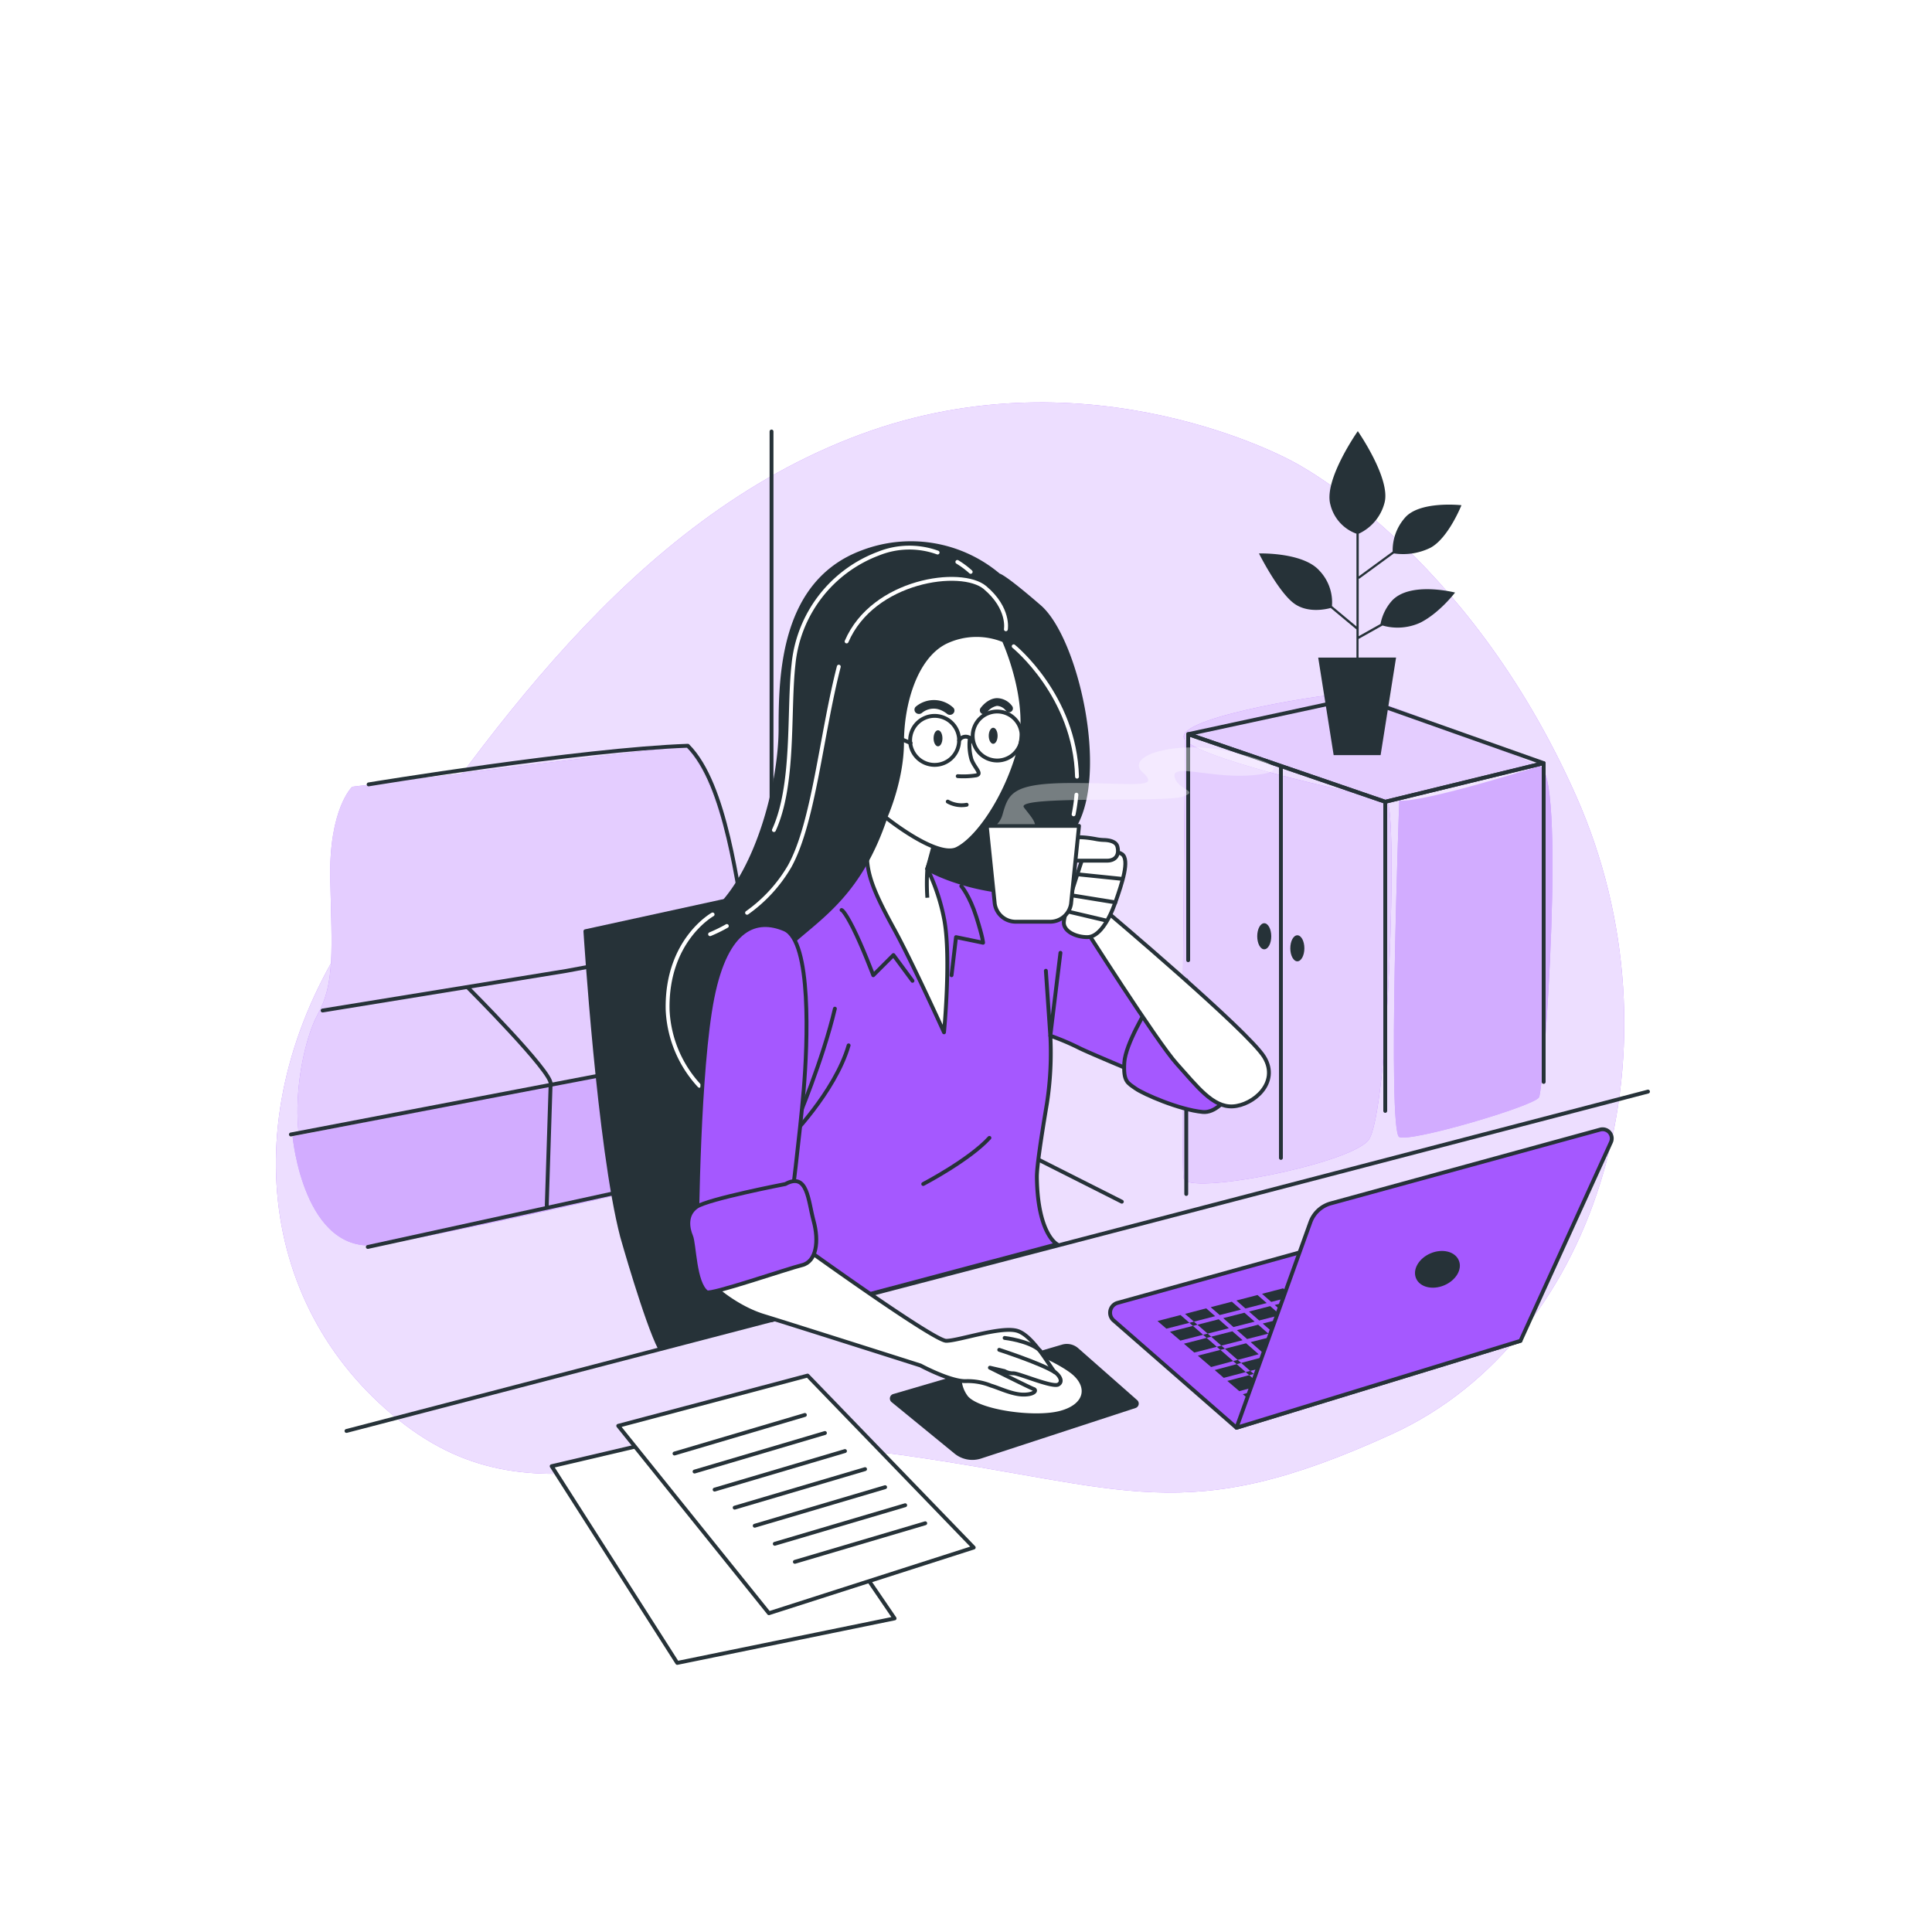 <svg class="animated" id="freepik_stories-freelancer" xmlns="http://www.w3.org/2000/svg" viewBox="0 0 500 500" version="1.1" xmlns:xlink="http://www.w3.org/1999/xlink" xmlns:svgjs="http://svgjs.com/svgjs"><style>svg#freepik_stories-freelancer:not(.animated) .animable {opacity: 0;}svg#freepik_stories-freelancer.animated #freepik--background-simple--inject-2 {animation: 1.8s 1 forwards cubic-bezier(.36,-0.01,.5,1.38) slideLeft;animation-delay: 0s;}svg#freepik_stories-freelancer.animated #freepik--Background--inject-2 {animation: 1.8s 1 forwards cubic-bezier(.36,-0.01,.5,1.38) slideLeft;animation-delay: 0s;}svg#freepik_stories-freelancer.animated #freepik--Plants--inject-2 {animation: 1.8s 1 forwards cubic-bezier(.36,-0.01,.5,1.38) slideLeft;animation-delay: 0s;}svg#freepik_stories-freelancer.animated #freepik--Device--inject-2 {animation: 1.8s 1 forwards cubic-bezier(.36,-0.01,.5,1.38) slideLeft;animation-delay: 0s;}svg#freepik_stories-freelancer.animated #freepik--Papers--inject-2 {animation: 1.8s 1 forwards cubic-bezier(.36,-0.01,.5,1.38) slideLeft;animation-delay: 0s;}svg#freepik_stories-freelancer.animated #freepik--Character--inject-2 {animation: 1.8s 1 forwards ease-in slideLeft;animation-delay: 0s;}            @keyframes slideLeft {                0% {                    opacity: 0;                    transform: translateX(-30px);                }                100% {                    opacity: 1;                    transform: translateX(0);                }            }        </style><g id="freepik--background-simple--inject-2" class="animable" style="transform-origin: 245.884px 245.211px;"><path d="M334.58,119.45s-52.13-29.16-111.94-7-97.93,79.8-130,125.71-27.19,99,10.43,129.24,71.72.9,130.33,9.16,72.88,19.26,126.89-5.45,76-101,47.66-165S334.58,119.45,334.58,119.45Z" style="fill: #A558FF; transform-origin: 245.884px 245.211px;" id="elcribwr4uthb" class="animable"></path><g id="elb01ktstz2i"><path d="M334.58,119.45s-52.13-29.16-111.94-7-97.93,79.8-130,125.71-27.19,99,10.43,129.24,71.72.9,130.33,9.16,72.88,19.26,126.89-5.45,76-101,47.66-165S334.58,119.45,334.58,119.45Z" style="fill: rgb(255, 255, 255); opacity: 0.8; transform-origin: 245.884px 245.211px;" class="animable" id="eldgwzfyv6sms"></path></g></g><g id="freepik--Background--inject-2" class="animable" style="transform-origin: 238.531px 217.19px;"><path d="M217,292.53s.81-23.14,0-26-23.14-22.73-23.14-22.73-6.09-41.41-16.64-50.75L91.15,203.61s-6.09,5.69-5.68,24,1.22,26.79-3.25,34.91-8.93,32.08-.4,44.26,11.36,15,19.08,14.61S217,292.53,217,292.53Z" style="fill: #A558FF; transform-origin: 147.172px 257.237px;" id="el5hpv1uc39nl" class="animable"></path><g id="elfg6wlsd1y"><path d="M217,292.53s.81-23.14,0-26-23.14-22.73-23.14-22.73-6.09-41.41-16.64-50.75L91.15,203.61s-6.09,5.69-5.68,24,1.22,26.79-3.25,34.91-8.93,32.08-.4,44.26,11.36,15,19.08,14.61S217,292.53,217,292.53Z" style="fill: rgb(255, 255, 255); opacity: 0.7; transform-origin: 147.172px 257.237px;" class="animable" id="elmvvynk0qiu"></path></g><path d="M217,266.54,75.73,294.15s2.84,30.86,22.33,28,119.76-25.57,119.36-27.6S217,266.54,217,266.54Z" style="fill: #A558FF; transform-origin: 146.576px 294.439px;" id="ela7rerovwouc" class="animable"></path><g id="eln5qjlk8iyt"><path d="M217,266.54,75.73,294.15s2.84,30.86,22.33,28,119.76-25.57,119.36-27.6S217,266.54,217,266.54Z" style="fill: rgb(255, 255, 255); opacity: 0.5; transform-origin: 146.576px 294.439px;" class="animable" id="eltv7s3tfk2f"></path></g><path d="M362.13,207.21s-3.13,85.72,0,87.06,34.82-8,36.16-10.27,7.14-85.71,0-85.71S362.13,207.21,362.13,207.21Z" style="fill: #A558FF; transform-origin: 381.261px 246.345px;" id="el7chxe5gnua" class="animable"></path><path d="M359,207.66c2.68,1.79.45,81.25-4.91,87.5s-46.88,14.29-47.77,9.82.45-115.62.45-115.62S356.32,205.88,359,207.66Zm39.29-9.37s-43.75-19.2-50.9-18.75-45.53,6.69-40.62,12.05,48.66,15.18,55.36,15.62S398.29,198.29,398.29,198.29Z" style="fill: #A558FF; transform-origin: 352.152px 242.904px;" id="elw6wwwpv3dpo" class="animable"></path><g id="elnimw1mqicu8"><path d="M362.13,207.21s-3.13,85.72,0,87.06,34.82-8,36.16-10.27,7.14-85.71,0-85.71S362.13,207.21,362.13,207.21Z" style="fill: rgb(255, 255, 255); opacity: 0.5; transform-origin: 381.261px 246.345px;" class="animable" id="elxbdj2yila0n"></path></g><g id="elh4kipbfcf9"><path d="M359,207.66c2.68,1.79.45,81.25-4.91,87.5s-46.88,14.29-47.77,9.82.45-115.62.45-115.62S356.32,205.88,359,207.66Zm39.29-9.37s-43.75-19.2-50.9-18.75-45.53,6.69-40.62,12.05,48.66,15.18,55.36,15.62S398.29,198.29,398.29,198.29Z" style="fill: rgb(255, 255, 255); opacity: 0.7; transform-origin: 352.152px 242.904px;" class="animable" id="eld2bz6djn1gk"></path></g><path d="M95.4,203s54.6-9,82.6-10c10,10,12.85,36.74,15.35,49.74,0,0,23.65,22.4,23.65,24.26s.67,30,.67,30" style="fill: none; stroke: rgb(38, 50, 56); stroke-linecap: round; stroke-linejoin: round; transform-origin: 156.535px 245px;" id="elq7m36o6bwkp" class="animable"></path><line x1="199.67" y1="111.67" x2="199.67" y2="248.33" style="fill: none; stroke: rgb(38, 50, 56); stroke-linecap: round; stroke-linejoin: round; transform-origin: 199.67px 180px;" id="elcq4yzrs3q36" class="animable"></line><polyline points="83.49 261.52 146.66 251.25 192.24 242.74" style="fill: none; stroke: rgb(38, 50, 56); stroke-linecap: round; stroke-linejoin: round; transform-origin: 137.865px 252.13px;" id="elv91zz2icgr" class="animable"></polyline><line x1="75.28" y1="293.6" x2="211.18" y2="267.62" style="fill: none; stroke: rgb(38, 50, 56); stroke-linecap: round; stroke-linejoin: round; transform-origin: 143.23px 280.61px;" id="elpvtxbxg5g2c" class="animable"></line><path d="M121,255.5s22,22,21.5,25l-1,31.5" style="fill: none; stroke: rgb(38, 50, 56); stroke-linecap: round; stroke-linejoin: round; transform-origin: 131.754px 283.75px;" id="ela4ingnfyv3a" class="animable"></path><line x1="95.19" y1="322.71" x2="209.69" y2="297.7" style="fill: none; stroke: rgb(38, 50, 56); stroke-linecap: round; stroke-linejoin: round; transform-origin: 152.44px 310.205px;" id="elougzbpjt8hj" class="animable"></line><polyline points="307.5 248.5 307.5 190 358.5 207.5 358.5 287.5" style="fill: none; stroke: rgb(38, 50, 56); stroke-linecap: round; stroke-linejoin: round; transform-origin: 333px 238.75px;" id="elhhai5o3zza" class="animable"></polyline><line x1="307" y1="253.67" x2="307" y2="309" style="fill: none; stroke: rgb(38, 50, 56); stroke-linecap: round; stroke-linejoin: round; transform-origin: 307px 281.335px;" id="el2qr2bmdktey" class="animable"></line><polyline points="358.5 207.5 399.5 197.5 399.5 280" style="fill: none; stroke: rgb(38, 50, 56); stroke-linecap: round; stroke-linejoin: round; transform-origin: 379px 238.75px;" id="el8yfmkntnfeo" class="animable"></polyline><polygon points="307.5 190 351.5 180.5 399.5 197.5 358.5 207.5 307.5 190" style="fill: none; stroke: rgb(38, 50, 56); stroke-linecap: round; stroke-linejoin: round; transform-origin: 353.5px 194px;" id="elch9s7cugfww" class="animable"></polygon><line x1="331.5" y1="198.5" x2="331.5" y2="299.67" style="fill: none; stroke: rgb(38, 50, 56); stroke-linecap: round; stroke-linejoin: round; transform-origin: 331.5px 249.085px;" id="el7b0vc3uhuk" class="animable"></line><path d="M337.57,245.42c0,1.86-.82,3.37-1.82,3.37s-1.82-1.51-1.82-3.37.81-3.37,1.82-3.37S337.57,243.56,337.57,245.42Z" style="fill: rgb(38, 50, 56); transform-origin: 335.75px 245.42px;" id="elqtdmhktedsr" class="animable"></path><path d="M329,242.3c0,1.87-.81,3.38-1.82,3.38s-1.81-1.51-1.81-3.38.81-3.37,1.81-3.37S329,240.44,329,242.3Z" style="fill: rgb(38, 50, 56); transform-origin: 327.185px 242.305px;" id="eln1opt9hxna" class="animable"></path><line x1="217.67" y1="274.33" x2="290.33" y2="311" style="fill: none; stroke: rgb(38, 50, 56); stroke-linecap: round; stroke-linejoin: round; transform-origin: 254px 292.665px;" id="elntqxc2lcd7" class="animable"></line></g><g id="freepik--Plants--inject-2" class="animable" style="transform-origin: 352.02px 153.505px;"><path d="M360.09,155.63a12.48,12.48,0,0,0-2.81,5.85l-5.65,3.17v-15l.11.15,9-6.58a16,16,0,0,0,9.48-1.47c4.62-2.49,8-11,8-11s-11-1.24-14.74,3.38a12.8,12.8,0,0,0-3.06,8.61l-8.78,6.43V138.12a12.17,12.17,0,0,0,6.69-8.07c1.6-6.21-6.93-18.47-6.93-18.47s-8.88,12.61-7.1,19a10.68,10.68,0,0,0,6.75,7.54v24l-6.34-5.28a11.88,11.88,0,0,0-3.26-9.17c-4.26-4.8-15.63-4.44-15.63-4.44s4.8,9.59,8.88,12.79c3.57,2.79,8.5,1.65,9.69,1.32l6.66,5.55v7.29h-9.9l4,25.25H357.3l4-25.25h-9.71v-4.82l6.21-3.48a14.1,14.1,0,0,0,9.72-.71c5-2.49,9.05-7.82,9.05-7.82S364.71,150.3,360.09,155.63Z" style="fill: rgb(38, 50, 56); transform-origin: 352.02px 153.505px;" id="elso56v5scxkc" class="animable"></path></g><g id="freepik--Device--inject-2" class="animable" style="transform-origin: 323.71px 335.038px;"><path d="M274.81,348l-43.65,12.78a1.2,1.2,0,0,0-.42,2.08L247,376.16a7.31,7.31,0,0,0,6.91,1.3l40-13.08a1.2,1.2,0,0,0,.42-2L279,348.88A4.45,4.45,0,0,0,274.81,348Z" style="fill: rgb(38, 50, 56); transform-origin: 262.502px 362.815px;" id="eldvr7ph38alk" class="animable"></path><path d="M253.55,348.72a8.43,8.43,0,0,0-3.63,12.69l.08.12c2.94,3.82,17.63,5.87,24.38,4.11s7.76-6.61,3.52-10.28c-2.59-2.24-12-7.34-19.09-7.63A11.67,11.67,0,0,0,253.55,348.72Z" style="fill: rgb(255, 255, 255); stroke: rgb(38, 50, 56); stroke-linecap: round; stroke-linejoin: round; transform-origin: 264.392px 356.998px;" id="elz7namcgsfaj" class="animable"></path><path d="M320,369.5l-31.8-27.77a2.65,2.65,0,0,1,1-4.54l64.48-17.87a9.49,9.49,0,0,1,8.6,1.85L393.5,347Z" style="fill: #A558FF; stroke: rgb(38, 50, 56); stroke-linecap: round; stroke-linejoin: round; transform-origin: 340.396px 344.238px;" id="elwhcqdjd3bh" class="animable"></path><polygon points="354.15 343.87 356.67 346.07 362.13 344.64 359.58 342.41 354.15 343.87" style="fill: rgb(38, 50, 56); transform-origin: 358.14px 344.24px;" id="el99gmpbz1kxr" class="animable"></polygon><polygon points="342.32 333.52 347.81 332.11 345.36 329.96 339.89 331.39 342.32 333.52" style="fill: rgb(38, 50, 56); transform-origin: 343.85px 331.74px;" id="el1b2ujww9w01" class="animable"></polygon><polygon points="346.53 329.66 348.99 331.81 354.48 330.41 352 328.24 346.53 329.66" style="fill: rgb(38, 50, 56); transform-origin: 350.505px 330.025px;" id="el4tuymaz5jkm" class="animable"></polygon><polygon points="356.57 330.91 359.2 333.21 364.16 331.94 361.42 329.67 356.57 330.91" style="fill: rgb(38, 50, 56); transform-origin: 360.365px 331.44px;" id="ellfemiykc3u" class="animable"></polygon><polygon points="360.12 334.01 362.75 336.32 367.86 335.01 365.11 332.73 360.12 334.01" style="fill: rgb(38, 50, 56); transform-origin: 363.99px 334.525px;" id="elgq2lmjgutsn" class="animable"></polygon><polygon points="372.56 338.92 367.33 340.32 369.92 342.59 375.28 341.18 372.56 338.92" style="fill: rgb(38, 50, 56); transform-origin: 371.305px 340.755px;" id="elzodj821yi5a" class="animable"></polygon><polygon points="366.17 340.64 360.74 342.1 363.29 344.33 368.75 342.89 366.17 340.64" style="fill: rgb(38, 50, 56); transform-origin: 364.745px 342.485px;" id="elhzrvv0piswc" class="animable"></polygon><polygon points="363.66 337.12 366.43 339.53 371.62 338.14 368.81 335.8 363.66 337.12" style="fill: rgb(38, 50, 56); transform-origin: 367.64px 337.665px;" id="elbooxp9rg62j" class="animable"></polygon><polygon points="352.54 334.92 358.03 333.51 355.39 331.21 349.9 332.61 352.54 334.92" style="fill: rgb(38, 50, 56); transform-origin: 353.965px 333.065px;" id="elzg399e78oq" class="animable"></polygon><polygon points="332.32 348.71 329.16 345.94 323.67 347.34 326.9 350.17 332.32 348.71" style="fill: rgb(38, 50, 56); transform-origin: 327.995px 348.055px;" id="eldyrnvc4fv3" class="animable"></polygon><polygon points="328.25 345.14 325.61 342.83 320.12 344.24 322.75 346.54 328.25 345.14" style="fill: rgb(38, 50, 56); transform-origin: 324.185px 344.685px;" id="elaejafqt5ypw" class="animable"></polygon><polygon points="324.7 342.04 322.06 339.73 316.57 341.13 319.21 343.44 324.7 342.04" style="fill: rgb(38, 50, 56); transform-origin: 320.635px 341.585px;" id="ely0k8cjj2df9" class="animable"></polygon><polygon points="335.66 335.22 341.15 333.82 338.72 331.69 333.25 333.12 335.66 335.22" style="fill: rgb(38, 50, 56); transform-origin: 337.2px 333.455px;" id="eluthwv0n2vt" class="animable"></polygon><polygon points="335.64 351.61 333.23 349.5 327.8 350.96 330.18 353.04 335.64 351.61" style="fill: rgb(38, 50, 56); transform-origin: 331.72px 351.27px;" id="el75gxkje5j3o" class="animable"></polygon><polygon points="328.99 336.93 334.48 335.52 332.08 333.42 326.61 334.84 328.99 336.93" style="fill: rgb(38, 50, 56); transform-origin: 330.545px 335.175px;" id="el81y9ldp3er6" class="animable"></polygon><polygon points="322.32 338.63 327.82 337.23 325.44 335.15 319.97 336.57 322.32 338.63" style="fill: rgb(38, 50, 56); transform-origin: 323.895px 336.89px;" id="elv4ybp3vv40j" class="animable"></polygon><polygon points="315.66 340.33 321.15 338.93 318.8 336.88 313.33 338.3 315.66 340.33" style="fill: rgb(38, 50, 56); transform-origin: 317.24px 338.605px;" id="el8ev4a3iox2q" class="animable"></polygon><polygon points="343.67 342.23 346.66 344.85 352.09 343.39 349.16 340.82 343.67 342.23" style="fill: rgb(38, 50, 56); transform-origin: 347.88px 342.835px;" id="elefu4cypbm0b" class="animable"></polygon><polygon points="343.24 334.32 345.87 336.62 351.36 335.22 348.73 332.91 343.24 334.32" style="fill: rgb(38, 50, 56); transform-origin: 347.3px 334.765px;" id="elofz583q3yv9" class="animable"></polygon><polygon points="363.04 345.43 357.58 346.87 360.37 349.31 365.79 347.84 363.04 345.43" style="fill: rgb(38, 50, 56); transform-origin: 361.685px 347.37px;" id="elnv94tdvpll" class="animable"></polygon><polygon points="349.42 339.73 354.91 338.32 352.27 336.02 346.78 337.42 349.42 339.73" style="fill: rgb(38, 50, 56); transform-origin: 350.845px 337.875px;" id="elr1o875lvx3" class="animable"></polygon><polygon points="339.2 338.33 344.7 336.92 342.06 334.62 336.57 336.02 339.2 338.33" style="fill: rgb(38, 50, 56); transform-origin: 340.635px 336.475px;" id="elo4xevztv4qh" class="animable"></polygon><polygon points="353.45 335.72 356.08 338.02 361.58 336.62 358.94 334.31 353.45 335.72" style="fill: rgb(38, 50, 56); transform-origin: 357.515px 336.165px;" id="eltuy4fj9i8tl" class="animable"></polygon><polygon points="339.47 354.96 336.55 352.4 331.09 353.84 334.05 356.43 339.47 354.96" style="fill: rgb(38, 50, 56); transform-origin: 335.28px 354.415px;" id="elrv8tm7nqm1" class="animable"></polygon><polygon points="355.82 339.12 350.33 340.52 353.25 343.08 358.68 341.62 355.82 339.12" style="fill: rgb(38, 50, 56); transform-origin: 354.505px 341.1px;" id="elcpsmmmocs37" class="animable"></polygon><polygon points="362.49 337.42 357 338.82 359.84 341.31 365.27 339.85 362.49 337.42" style="fill: rgb(38, 50, 56); transform-origin: 361.135px 339.365px;" id="elpcxl3ac6srr" class="animable"></polygon><polygon points="332.54 340.03 338.03 338.63 335.39 336.32 329.9 337.73 332.54 340.03" style="fill: rgb(38, 50, 56); transform-origin: 333.965px 338.175px;" id="ell3g77bthcq" class="animable"></polygon><polygon points="349.79 348.92 344.33 350.35 347.21 352.87 352.63 351.4 349.79 348.92" style="fill: rgb(38, 50, 56); transform-origin: 348.48px 350.895px;" id="elt6yl068imx7" class="animable"></polygon><polygon points="356.41 347.17 350.96 348.61 353.79 351.09 359.21 349.62 356.41 347.17" style="fill: rgb(38, 50, 56); transform-origin: 355.085px 349.13px;" id="el9yv5dz0ztm" class="animable"></polygon><polygon points="325.87 341.74 331.36 340.33 328.73 338.02 323.24 339.43 325.87 341.74" style="fill: rgb(38, 50, 56); transform-origin: 327.3px 339.88px;" id="elrfqd1ykbs1" class="animable"></polygon><polygon points="346.05 353.18 343.17 350.66 337.71 352.1 340.63 354.65 346.05 353.18" style="fill: rgb(38, 50, 56); transform-origin: 341.88px 352.655px;" id="elptb81gu8xf" class="animable"></polygon><polygon points="352.99 344.18 347.56 345.64 350.05 347.81 355.5 346.38 352.99 344.18" style="fill: rgb(38, 50, 56); transform-origin: 351.53px 345.995px;" id="el96ibctfpiwv" class="animable"></polygon><polygon points="334.91 343.44 332.28 341.13 326.79 342.53 329.42 344.84 334.91 343.44" style="fill: rgb(38, 50, 56); transform-origin: 330.85px 342.985px;" id="elfys3oft4x7q" class="animable"></polygon><polygon points="338.91 346.94 335.82 344.23 330.33 345.64 333.48 348.4 338.91 346.94" style="fill: rgb(38, 50, 56); transform-origin: 334.62px 346.315px;" id="elwl863vaqote" class="animable"></polygon><polygon points="342.26 349.87 339.82 347.73 334.39 349.19 336.8 351.3 342.26 349.87" style="fill: rgb(38, 50, 56); transform-origin: 338.325px 349.515px;" id="elkw9flrxdj3" class="animable"></polygon><polygon points="316.09 348.25 314.91 348.55 315.83 349.35 317 349.05 316.09 348.25" style="fill: rgb(38, 50, 56); transform-origin: 315.955px 348.8px;" id="elafpjtvx7c0a" class="animable"></polygon><polygon points="325.74 350.48 322.49 347.64 317 349.05 320.31 351.94 325.74 350.48" style="fill: rgb(38, 50, 56); transform-origin: 321.37px 349.79px;" id="el9npvl9nwbko" class="animable"></polygon><polygon points="329.01 353.35 326.64 351.27 321.21 352.73 323.56 354.79 329.01 353.35" style="fill: rgb(38, 50, 56); transform-origin: 325.11px 353.03px;" id="elvbx32nys1oo" class="animable"></polygon><polygon points="345.5 345.16 342.49 342.53 337 343.93 340.07 346.62 345.5 345.16" style="fill: rgb(38, 50, 56); transform-origin: 341.25px 344.575px;" id="el4n6bif3runs" class="animable"></polygon><polygon points="320.31 351.94 319.15 352.25 320.05 353.04 321.21 352.73 320.31 351.94" style="fill: rgb(38, 50, 56); transform-origin: 320.18px 352.49px;" id="elwbcy4wicnqq" class="animable"></polygon><polygon points="321.58 346.84 318.94 344.54 313.45 345.94 316.09 348.25 321.58 346.84" style="fill: rgb(38, 50, 56); transform-origin: 317.515px 346.395px;" id="eluxsi2w5l4il" class="animable"></polygon><polygon points="348.88 348.12 346.4 345.95 340.98 347.42 343.43 349.56 348.88 348.12" style="fill: rgb(38, 50, 56); transform-origin: 344.93px 347.755px;" id="el80npxw8awta" class="animable"></polygon><polygon points="312.54 345.14 311.37 345.44 312.28 346.24 313.45 345.94 312.54 345.14" style="fill: rgb(38, 50, 56); transform-origin: 312.41px 345.69px;" id="elwetarmx37c" class="animable"></polygon><polygon points="336.09 343.13 341.58 341.73 338.94 339.43 333.45 340.83 336.09 343.13" style="fill: rgb(38, 50, 56); transform-origin: 337.515px 341.28px;" id="elanody53bl2" class="animable"></polygon><polygon points="336.48 359.88 333.8 357.53 328.38 359 331.21 361.48 336.48 359.88" style="fill: rgb(38, 50, 56); transform-origin: 332.43px 359.505px;" id="elw3jmy91n3ck" class="animable"></polygon><polygon points="327.22 359.31 321.65 360.82 324.71 363.45 330.08 361.82 327.22 359.31" style="fill: rgb(38, 50, 56); transform-origin: 325.865px 361.38px;" id="elpy86sz0pr1m" class="animable"></polygon><polygon points="374.43 346.54 376.01 347.92 381.42 346.28 379.94 345.05 374.43 346.54" style="fill: rgb(38, 50, 56); transform-origin: 377.925px 346.485px;" id="ell3n3ciwr8h8" class="animable"></polygon><polygon points="327.47 358.21 326.31 358.52 327.22 359.31 328.38 359 327.47 358.21" style="fill: rgb(38, 50, 56); transform-origin: 327.345px 358.76px;" id="elu0jeunu1c9" class="animable"></polygon><polygon points="345.61 337.72 340.12 339.13 342.75 341.43 348.24 340.03 345.61 337.72" style="fill: rgb(38, 50, 56); transform-origin: 344.18px 339.575px;" id="el7uqmdnsg6yy" class="animable"></polygon><polygon points="323.56 354.79 322.39 355.09 323.3 355.89 324.47 355.58 323.56 354.79" style="fill: rgb(38, 50, 56); transform-origin: 323.43px 355.34px;" id="elixporalo5o" class="animable"></polygon><polygon points="318.03 343.74 315.4 341.43 309.9 342.84 312.54 345.14 318.03 343.74" style="fill: rgb(38, 50, 56); transform-origin: 313.965px 343.285px;" id="el1g444fomi9m" class="animable"></polygon><polygon points="332.89 356.74 329.92 354.14 324.47 355.58 327.47 358.21 332.89 356.74" style="fill: rgb(38, 50, 56); transform-origin: 328.68px 356.175px;" id="elm27j4pbvhk" class="animable"></polygon><polygon points="299.56 341.88 301.86 343.86 307.82 342.34 305.52 340.33 299.56 341.88" style="fill: rgb(38, 50, 56); transform-origin: 303.69px 342.095px;" id="elz3e7fcwgsch" class="animable"></polygon><polygon points="364.2 345.12 366.95 347.53 372.37 346.06 369.66 343.69 364.2 345.12" style="fill: rgb(38, 50, 56); transform-origin: 368.285px 345.61px;" id="elcrel6bh98rv" class="animable"></polygon><polygon points="366.69 348.63 361.27 350.1 363.21 351.79 368.48 350.19 366.69 348.63" style="fill: rgb(38, 50, 56); transform-origin: 364.875px 350.21px;" id="el5dc7b9mepua" class="animable"></polygon><polygon points="373.27 346.85 367.85 348.32 369.61 349.85 374.88 348.26 373.27 346.85" style="fill: rgb(38, 50, 56); transform-origin: 371.365px 348.35px;" id="elgwvj0j4sk6f" class="animable"></polygon><polygon points="376.22 341.96 370.82 343.38 373.53 345.75 379 344.27 376.22 341.96" style="fill: rgb(38, 50, 56); transform-origin: 374.91px 343.855px;" id="el0w2icghnxjml" class="animable"></polygon><polygon points="308.99 342.04 307.82 342.34 308.73 343.14 309.9 342.84 308.99 342.04" style="fill: rgb(38, 50, 56); transform-origin: 308.86px 342.59px;" id="elc4zx04dpv3" class="animable"></polygon><polygon points="346.96 353.97 341.54 355.44 344.01 357.61 349.28 356.01 346.96 353.97" style="fill: rgb(38, 50, 56); transform-origin: 345.41px 355.79px;" id="elnh6cespxkmi" class="animable"></polygon><polygon points="355.65 330.11 360.47 328.88 357.86 326.71 353.17 327.93 355.65 330.11" style="fill: rgb(38, 50, 56); transform-origin: 356.82px 328.41px;" id="eldjtxe1nd5n6" class="animable"></polygon><polygon points="360.12 350.41 354.69 351.88 356.81 353.73 362.08 352.13 360.12 350.41" style="fill: rgb(38, 50, 56); transform-origin: 358.385px 352.07px;" id="el5uq57lz9wcy" class="animable"></polygon><polygon points="353.54 352.19 348.12 353.66 350.41 355.67 355.68 354.07 353.54 352.19" style="fill: rgb(38, 50, 56); transform-origin: 351.9px 353.93px;" id="el5vkmxr7lf4d" class="animable"></polygon><polygon points="317.63 357.38 320.73 360.03 326.31 358.52 323.3 355.89 317.63 357.38" style="fill: rgb(38, 50, 56); transform-origin: 321.97px 357.96px;" id="el0rmgdrmqp4p" class="animable"></polygon><polygon points="312.16 338.6 306.69 340.03 308.99 342.04 314.48 340.63 312.16 338.6" style="fill: rgb(38, 50, 56); transform-origin: 310.585px 340.32px;" id="el30ujy9sgbos" class="animable"></polygon><polygon points="302.79 344.66 305.47 346.95 311.37 345.44 308.73 343.14 302.79 344.66" style="fill: rgb(38, 50, 56); transform-origin: 307.08px 345.045px;" id="el3zqrbn8kxgc" class="animable"></polygon><polygon points="342.88 357.95 340.38 355.75 334.96 357.22 337.61 359.54 342.88 357.95" style="fill: rgb(38, 50, 56); transform-origin: 338.92px 357.645px;" id="el8d6f2w7io6p" class="animable"></polygon><polygon points="314.36 354.57 316.71 356.59 322.39 355.09 320.05 353.04 314.36 354.57" style="fill: rgb(38, 50, 56); transform-origin: 318.375px 354.815px;" id="el5mfahnz2cfc" class="animable"></polygon><polygon points="310 350.84 313.44 353.79 319.15 352.25 315.83 349.35 310 350.84" style="fill: rgb(38, 50, 56); transform-origin: 314.575px 351.57px;" id="el2umx8f5peyg" class="animable"></polygon><polygon points="306.4 347.75 309.07 350.04 314.91 348.55 312.28 346.24 306.4 347.75" style="fill: rgb(38, 50, 56); transform-origin: 310.655px 348.14px;" id="el8m61sjxp8bm" class="animable"></polygon><path d="M339.12,316.33,320,369.5,393.5,347l23.41-51.4a2.37,2.37,0,0,0-2.79-3.26l-69.7,19.09A7.83,7.83,0,0,0,339.12,316.33Z" style="fill: #A558FF; stroke: rgb(38, 50, 56); stroke-linecap: round; stroke-linejoin: round; transform-origin: 368.56px 330.877px;" id="el2nz7c984304" class="animable"></path><path d="M377.53,326.18c1,2.29-.73,5.19-3.79,6.47s-6.31.46-7.27-1.83.73-5.19,3.79-6.47S376.57,323.89,377.53,326.18Z" style="fill: rgb(38, 50, 56); transform-origin: 372.008px 328.5px;" id="elsdzn92ocmz" class="animable"></path></g><g id="freepik--Papers--inject-2" class="animable" style="transform-origin: 197.385px 393.18px;"><polygon points="196.1 366.94 142.77 379.45 175.27 430.36 231.52 418.84 196.1 366.94" style="fill: rgb(255, 255, 255); stroke: rgb(38, 50, 56); stroke-linecap: round; stroke-linejoin: round; transform-origin: 187.145px 398.65px;" id="ela54atjcssil" class="animable"></polygon><polygon points="160 369 199 417.5 252 400.5 209 356 160 369" style="fill: rgb(255, 255, 255); stroke: rgb(38, 50, 56); stroke-linecap: round; stroke-linejoin: round; transform-origin: 206px 386.75px;" id="el0yprg7odbfm" class="animable"></polygon><line x1="174.56" y1="376.17" x2="208.3" y2="366.19" style="fill: none; stroke: rgb(38, 50, 56); stroke-linecap: round; stroke-linejoin: round; transform-origin: 191.43px 371.18px;" id="elfswvugad4qj" class="animable"></line><line x1="179.75" y1="380.84" x2="213.49" y2="370.86" style="fill: none; stroke: rgb(38, 50, 56); stroke-linecap: round; stroke-linejoin: round; transform-origin: 196.62px 375.85px;" id="el1s11vztt4om" class="animable"></line><line x1="184.94" y1="385.51" x2="218.68" y2="375.53" style="fill: none; stroke: rgb(38, 50, 56); stroke-linecap: round; stroke-linejoin: round; transform-origin: 201.81px 380.52px;" id="elrxgiuq7q1n" class="animable"></line><line x1="190.13" y1="390.18" x2="223.88" y2="380.21" style="fill: none; stroke: rgb(38, 50, 56); stroke-linecap: round; stroke-linejoin: round; transform-origin: 207.005px 385.195px;" id="els32gbflqwk" class="animable"></line><line x1="195.32" y1="394.86" x2="229.07" y2="384.88" style="fill: none; stroke: rgb(38, 50, 56); stroke-linecap: round; stroke-linejoin: round; transform-origin: 212.195px 389.87px;" id="elzu3yzo6vo3d" class="animable"></line><line x1="200.51" y1="399.53" x2="234.26" y2="389.55" style="fill: none; stroke: rgb(38, 50, 56); stroke-linecap: round; stroke-linejoin: round; transform-origin: 217.385px 394.54px;" id="el0dqq4u61rtg" class="animable"></line><line x1="205.71" y1="404.2" x2="239.45" y2="394.22" style="fill: none; stroke: rgb(38, 50, 56); stroke-linecap: round; stroke-linejoin: round; transform-origin: 222.58px 399.21px;" id="elembso3w1mmp" class="animable"></line></g><g id="freepik--Character--inject-2" class="animable" style="transform-origin: 258.085px 255.455px;"><path d="M222.5,225.5l-71,15.5s3.5,56,9.5,79c0,0,6.25,22.14,9.81,29l66.95-17.56S228,305.5,222.5,225.5Z" style="fill: rgb(38, 50, 56); stroke: rgb(38, 50, 56); stroke-linecap: round; stroke-linejoin: round; transform-origin: 194.63px 287.25px;" id="elykjx410uk5m" class="animable"></path><path d="M272.41,233.54c-5.52-4.93-12.19-3.77-18.86-6.38a125.16,125.16,0,0,0-14.49-4.37l-1.17-.27s-2.9-6.09-8.12-5.22S202.8,233,201.06,237s-1.74,42.64-1.45,56c.19,9.08,2,16.27,5.34,21.23l-5.28,27.44L273.57,322s-5.05-2.6-5.23-17.4c0-2.86,1.16-10.44,2.62-19.14a86,86,0,0,0,.87-17.41,63.52,63.52,0,0,1,7.54,3.2c4.06,2,28.13,11.89,28.13,11.89l7-12.76S277.92,238.47,272.41,233.54Z" style="fill: #A558FF; stroke: rgb(38, 50, 56); stroke-linecap: round; stroke-linejoin: round; transform-origin: 256.983px 279.442px;" id="elfqc9fn8cfc" class="animable"></path><line x1="89.67" y1="370.33" x2="426.5" y2="282.5" style="fill: none; stroke: rgb(38, 50, 56); stroke-linecap: round; stroke-linejoin: round; transform-origin: 258.085px 326.415px;" id="eljw7ryxwsl9d" class="animable"></line><path d="M206.21,290.23s6.71-15.78,9.86-29.19" style="fill: none; stroke: rgb(38, 50, 56); stroke-linecap: round; stroke-linejoin: round; transform-origin: 211.14px 275.635px;" id="el868ugefxvr9" class="animable"></path><path d="M203.85,295s12.22-12.23,15.77-24.46" style="fill: none; stroke: rgb(38, 50, 56); stroke-linecap: round; stroke-linejoin: round; transform-origin: 211.735px 282.77px;" id="el3f8noimmi8" class="animable"></path><path d="M238.93,306.42s11.94-6.23,17.13-11.94" style="fill: none; stroke: rgb(38, 50, 56); stroke-linecap: round; stroke-linejoin: round; transform-origin: 247.495px 300.45px;" id="eloezg5dhgre" class="animable"></path><path d="M217.8,235.51s.66.06,3,4.7S226,252.39,226,252.39l5.22-5.22,4.93,6.67" style="fill: none; stroke: rgb(38, 50, 56); stroke-linecap: round; stroke-linejoin: round; transform-origin: 226.975px 244.675px;" id="el8ncothx68uu" class="animable"></path><path d="M248.78,229.31s2.16,2.49,3.9,8,1.74,6.67,1.74,6.67l-7-1.45-1.16,9.86" style="fill: none; stroke: rgb(38, 50, 56); stroke-linecap: round; stroke-linejoin: round; transform-origin: 250.34px 240.85px;" id="elak17vl9rzdn" class="animable"></path><polyline points="270.67 251.23 271.82 268.06 274.44 246.59" style="fill: none; stroke: rgb(38, 50, 56); stroke-linecap: round; stroke-linejoin: round; transform-origin: 272.555px 257.325px;" id="el7kb43dtv5ua" class="animable"></polyline><path d="M242.11,217.09,240,224.85a52.14,52.14,0,0,1,4.4,13.31c1.77,9.74-.09,29-.09,29s-8.2-18.12-12.94-26.75-6.48-12.95-6.91-17.26,2.59-15.53,3.45-16.83S242.11,217.09,242.11,217.09Z" style="fill: rgb(255, 255, 255); stroke: rgb(38, 50, 56); stroke-linecap: round; stroke-linejoin: round; transform-origin: 234.791px 236.691px;" id="elhu4p0qb7thu" class="animable"></path><path d="M258.51,148.92a35.22,35.22,0,0,0-35.38-6C202.42,150.64,202,174.8,202,188.61s-5.75,36.41-16.53,46.76-15,21.41-12.38,33.06,13.37,18.55,21.14,17.69,3-35.38,10.79-42.28,17.69-13,24.16-32.36a36.68,36.68,0,0,0,7.33-16c1.73-9.49,8.2-24.59,15.1-25.88s9.07,19.41,6.48,27.18-15.54,16.83-16,20.28a38.39,38.39,0,0,1-2.15,7.76s7.5,4.63,20.71,6a22.4,22.4,0,0,0,5.6,0S269.35,228.25,278,214c8.5-14,.49-48.8-9-57S258.51,148.92,258.51,148.92Z" style="fill: rgb(38, 50, 56); stroke: rgb(38, 50, 56); stroke-linecap: round; stroke-linejoin: round; transform-origin: 226.967px 213.386px;" id="elnfiszi1p33" class="animable"></path><path d="M188.1,239.65a39.8,39.8,0,0,1-4.33,2.12" style="fill: none; stroke: rgb(255, 255, 255); stroke-linecap: round; stroke-linejoin: round; transform-origin: 185.935px 240.71px;" id="elt9u4tvtcmrm" class="animable"></path><path d="M184.42,236.66s-12,6.68-11.64,24.63A30.89,30.89,0,0,0,181,281" style="fill: none; stroke: rgb(255, 255, 255); stroke-linecap: round; stroke-linejoin: round; transform-origin: 178.596px 258.83px;" id="elaxi48oee158" class="animable"></path><path d="M217.08,172.53c-4.57,17.77-6.47,40.42-12.74,51.7a38.42,38.42,0,0,1-11,12" style="fill: none; stroke: rgb(255, 255, 255); stroke-linecap: round; stroke-linejoin: round; transform-origin: 205.21px 204.38px;" id="eltrqdn5myn5" class="animable"></path><path d="M260.32,162.86s1-5.39-5.4-10.79c-6.09-5.13-28.95-2-35.82,13.94" style="fill: none; stroke: rgb(255, 255, 255); stroke-linecap: round; stroke-linejoin: round; transform-origin: 239.738px 157.906px;" id="el6pf51315wgm" class="animable"></path><path d="M242.65,143a21.44,21.44,0,0,0-15.38.3A34.13,34.13,0,0,0,205.35,172c-1.35,12.14.34,31-5.06,42.82" style="fill: none; stroke: rgb(255, 255, 255); stroke-linecap: round; stroke-linejoin: round; transform-origin: 221.47px 178.27px;" id="elymp95ai5lde" class="animable"></path><path d="M251.21,148a22.08,22.08,0,0,0-3.45-2.57" style="fill: none; stroke: rgb(255, 255, 255); stroke-linecap: round; stroke-linejoin: round; transform-origin: 249.485px 146.715px;" id="elkxmqgqir4vm" class="animable"></path><path d="M277.85,210.75a45.2,45.2,0,0,0,.73-5.09" style="fill: none; stroke: rgb(255, 255, 255); stroke-linecap: round; stroke-linejoin: round; transform-origin: 278.215px 208.205px;" id="elf31567rrags" class="animable"></path><path d="M278.73,201c-.51-20.93-16.39-33.74-16.39-33.74" style="fill: none; stroke: rgb(255, 255, 255); stroke-linecap: round; stroke-linejoin: round; transform-origin: 270.535px 184.13px;" id="el3fc0nthops4" class="animable"></path><path d="M259.8,165.74s7.34,16,3.89,28.48-10.79,22.87-16,25.46-18.55-8.2-18.55-8.2,4.31-9.49,4.31-19.42,3.46-22,11.22-25.88A18.52,18.52,0,0,1,259.8,165.74Z" style="fill: rgb(255, 255, 255); stroke: rgb(38, 50, 56); stroke-linecap: round; stroke-linejoin: round; transform-origin: 246.876px 192.209px;" id="elwbzvd4gnum" class="animable"></path><path d="M251,191a13.91,13.91,0,0,0,.4,5.5c.83,2.29,2.91,3.74,1.25,4.16a21.26,21.26,0,0,1-4.79.21" style="fill: none; stroke: rgb(38, 50, 56); stroke-linecap: round; stroke-linejoin: round; transform-origin: 250.567px 195.96px;" id="elumgiq28ketd" class="animable"></path><path d="M245.28,207.45a7.27,7.27,0,0,0,4.89.82" style="fill: none; stroke: rgb(38, 50, 56); stroke-linecap: round; stroke-linejoin: round; transform-origin: 247.725px 207.92px;" id="elg1215s5afzq" class="animable"></path><path d="M243.9,191.07c0,1.15-.51,2.08-1.14,2.08s-1.15-.93-1.15-2.08.51-2.08,1.15-2.08S243.9,189.92,243.9,191.07Z" style="fill: rgb(38, 50, 56); transform-origin: 242.755px 191.07px;" id="elz1jxwuni8h" class="animable"></path><path d="M258.18,190.42c0,1.14-.51,2.08-1.14,2.08s-1.15-.94-1.15-2.08.52-2.08,1.15-2.08S258.18,189.27,258.18,190.42Z" style="fill: rgb(38, 50, 56); transform-origin: 257.035px 190.42px;" id="elbw23h64t71u" class="animable"></path><path d="M261.38,184.31a1,1,0,0,1-1-.31,3.05,3.05,0,0,0-2.37-1.32,4.17,4.17,0,0,0-2.6,1.72,1,1,0,0,1-1.65-1.14c.07-.1,1.71-2.44,4.14-2.58a4.91,4.91,0,0,1,4,2,1,1,0,0,1-.1,1.41A1.06,1.06,0,0,1,261.38,184.31Z" style="fill: rgb(38, 50, 56); transform-origin: 257.863px 182.756px;" id="elqfmsna46i6" class="animable"></path><path d="M245.84,185a1.13,1.13,0,0,1-.74-.26c-3.54-2.8-6.35-.37-6.47-.27a1.21,1.21,0,0,1-1.65-.05,1.07,1.07,0,0,1,.06-1.57,7.33,7.33,0,0,1,9.55.19,1.07,1.07,0,0,1,.15,1.56A1.2,1.2,0,0,1,245.84,185Z" style="fill: rgb(38, 50, 56); transform-origin: 241.838px 183.087px;" id="elelhn8aypxku" class="animable"></path><path d="M248.22,191.6a6.34,6.34,0,1,1-6.34-6.33A6.34,6.34,0,0,1,248.22,191.6Z" style="fill: none; stroke: rgb(38, 50, 56); stroke-linecap: round; stroke-linejoin: round; transform-origin: 241.88px 191.61px;" id="el69oh2jj2e0e" class="animable"></path><line x1="235.66" y1="192.29" x2="233.7" y2="191.47" style="fill: none; stroke: rgb(38, 50, 56); stroke-linecap: round; stroke-linejoin: round; transform-origin: 234.68px 191.88px;" id="ell2oy6de626h" class="animable"></line><path d="M264.41,190.48a6.34,6.34,0,1,1-6.33-6.34A6.34,6.34,0,0,1,264.41,190.48Z" style="fill: none; stroke: rgb(38, 50, 56); stroke-linecap: round; stroke-linejoin: round; transform-origin: 258.07px 190.48px;" id="elb382r19ih5c" class="animable"></path><path d="M248.22,191.6a2,2,0,0,1,3.58.36" style="fill: none; stroke: rgb(38, 50, 56); stroke-linecap: round; stroke-linejoin: round; transform-origin: 250.01px 191.305px;" id="elhf71bcdy1u" class="animable"></path><path d="M204.6,312.9s2.39-19,3.4-30.9,2.08-38.53-5-41.5-14.92-.79-18.62,17.67-4,60.33-4,60.33Z" style="fill: #A558FF; stroke: rgb(38, 50, 56); stroke-linecap: round; stroke-linejoin: round; transform-origin: 194.556px 278.952px;" id="el6c70ksvdkur" class="animable"></path><path d="M208.51,323.11S241.69,347,244.88,347s13.92-3.77,18.27-2.61,9,10.15,9.87,10.73,2.32,2.32.87,3.19-10.16-2.9-11.61-2.9a4.46,4.46,0,0,1-2.32-.58l-3.77-.87s10.44,5.22,11.31,5.51.3,1.45-2.61,1.45-6.38-1.74-8.41-2.32a16.07,16.07,0,0,0-6.67-1.16c-4.06,0-11.6-4.06-11.6-4.06s-33-10.5-40.57-12.82-14.12-8.34-14.41-9.21S200.68,323.4,208.51,323.11Z" style="fill: rgb(255, 255, 255); stroke: rgb(38, 50, 56); stroke-linecap: round; stroke-linejoin: round; transform-origin: 228.866px 342.015px;" id="el5p1b07xiwkk" class="animable"></path><path d="M258.6,349.33s11.11,3.61,14.42,5.82" style="fill: none; stroke: rgb(38, 50, 56); stroke-linecap: round; stroke-linejoin: round; transform-origin: 265.81px 352.24px;" id="elmezsizlffd" class="animable"></path><path d="M260,346.26s6.38.71,9.22,3.31" style="fill: none; stroke: rgb(38, 50, 56); stroke-linecap: round; stroke-linejoin: round; transform-origin: 264.61px 347.915px;" id="el2qx6bp0mrnm" class="animable"></path><path d="M203.25,306.43s-20.14,3.89-23,5.92-2.27,5.54-1.4,7.57.87,12.18,4.06,14.5c1,.76,20.88-6.09,24.65-7s4.43-6.24,3-11.46S209.05,303.24,203.25,306.43Z" style="fill: #A558FF; stroke: rgb(38, 50, 56); stroke-linecap: round; stroke-linejoin: round; transform-origin: 194.696px 320.072px;" id="elp1gscj4od4m" class="animable"></path><path d="M297.06,260.8s-5.8,9.28-6.09,14.22.87,5.22,2.9,6.67,11.31,5.51,17.4,6.09,11.89-12.18,12.18-16.24-8.7-10.45-15.08-13.06S297.35,258.48,297.06,260.8Z" style="fill: #A558FF; stroke: rgb(38, 50, 56); stroke-linecap: round; stroke-linejoin: round; transform-origin: 307.191px 272.595px;" id="elhqpt06udrcm" class="animable"></path><path d="M286,235.57s37.12,31.32,41.18,38-2.9,12.47-8.12,12.76-9.28-5.22-14.5-11S280,239.05,280,239.05Z" style="fill: rgb(255, 255, 255); stroke: rgb(38, 50, 56); stroke-linecap: round; stroke-linejoin: round; transform-origin: 304.199px 260.955px;" id="el4stae4plcg8" class="animable"></path><path d="M280.24,221.94s-4.93,14.5-4.93,16.82,3.19,3.77,6.09,3.77,5.51-4.06,7.25-9,3.77-11,1.74-12.47S280.82,220.78,280.24,221.94Z" style="fill: rgb(255, 255, 255); stroke: rgb(38, 50, 56); stroke-linecap: round; stroke-linejoin: round; transform-origin: 283.274px 231.454px;" id="elormt3zcm8w" class="animable"></path><line x1="279.08" y1="226.29" x2="290.39" y2="227.45" style="fill: none; stroke: rgb(38, 50, 56); stroke-linecap: round; stroke-linejoin: round; transform-origin: 284.735px 226.87px;" id="elf17qi4q2ofb" class="animable"></line><line x1="277.92" y1="231.8" x2="288.65" y2="233.54" style="fill: none; stroke: rgb(38, 50, 56); stroke-linecap: round; stroke-linejoin: round; transform-origin: 283.285px 232.67px;" id="elq4z0q2d6yp" class="animable"></line><line x1="276.18" y1="235.86" x2="286.04" y2="238.18" style="fill: none; stroke: rgb(38, 50, 56); stroke-linecap: round; stroke-linejoin: round; transform-origin: 281.11px 237.02px;" id="el8hxuzlrty6q" class="animable"></line><path d="M285.7,217.39a12.78,12.78,0,0,1-1.94-.21c-2.27-.44-7.38-1.18-7.59.89-.27,2.67,0,4.67,1.9,4.67h8.39c2.44,0,3.25-1.67,2.71-3.67C288.8,217.68,286.85,217.42,285.7,217.39Z" style="fill: rgb(255, 255, 255); stroke: rgb(38, 50, 56); stroke-linecap: round; stroke-linejoin: round; transform-origin: 282.706px 219.711px;" id="elp09ssljglv" class="animable"></path><path d="M240,224.85a54.1,54.1,0,0,0,0,7.48" style="fill: none; stroke: rgb(38, 50, 56); stroke-miterlimit: 10; transform-origin: 239.935px 228.59px;" id="elp3vzae20ln" class="animable"></path><path d="M271.78,238.54h-8.94a5.46,5.46,0,0,1-5.4-4.67l-2.07-20.13h23.88l-2.06,20.13A5.47,5.47,0,0,1,271.78,238.54Z" style="fill: rgb(255, 255, 255); stroke: rgb(38, 50, 56); stroke-linecap: round; stroke-linejoin: round; transform-origin: 267.31px 226.14px;" id="elyjo2aqqt16a" class="animable"></path><g id="el7zjv80lcsta" class=""><path d="M267.84,213.29c-.25-1.22-1.55-2.6-2.85-4.34-2.37-3.16,36.29-1.19,41-2.76s-1.18-1.58-2-5.13,9.47.39,19.72-.4,6.71-3.55-6.31-6.31-26.43,1.18-21.69,5.52-2.37,2.77-18.15,2.77-16.57,2.76-18.14,8.28a5.77,5.77,0,0,1-1.36,2.37Z" style="fill: rgb(255, 255, 255); opacity: 0.37; transform-origin: 293.864px 203.361px;" class="animable" id="el5qt3tf6egdi"></path></g></g><defs>     <filter id="active" height="200%">         <feMorphology in="SourceAlpha" result="DILATED" operator="dilate" radius="2"></feMorphology>                <feFlood flood-color="#32DFEC" flood-opacity="1" result="PINK"></feFlood>        <feComposite in="PINK" in2="DILATED" operator="in" result="OUTLINE"></feComposite>        <feMerge>            <feMergeNode in="OUTLINE"></feMergeNode>            <feMergeNode in="SourceGraphic"></feMergeNode>        </feMerge>    </filter>    <filter id="hover" height="200%">        <feMorphology in="SourceAlpha" result="DILATED" operator="dilate" radius="2"></feMorphology>                <feFlood flood-color="#ff0000" flood-opacity="0.5" result="PINK"></feFlood>        <feComposite in="PINK" in2="DILATED" operator="in" result="OUTLINE"></feComposite>        <feMerge>            <feMergeNode in="OUTLINE"></feMergeNode>            <feMergeNode in="SourceGraphic"></feMergeNode>        </feMerge>            <feColorMatrix type="matrix" values="0   0   0   0   0                0   1   0   0   0                0   0   0   0   0                0   0   0   1   0 "></feColorMatrix>    </filter></defs></svg>